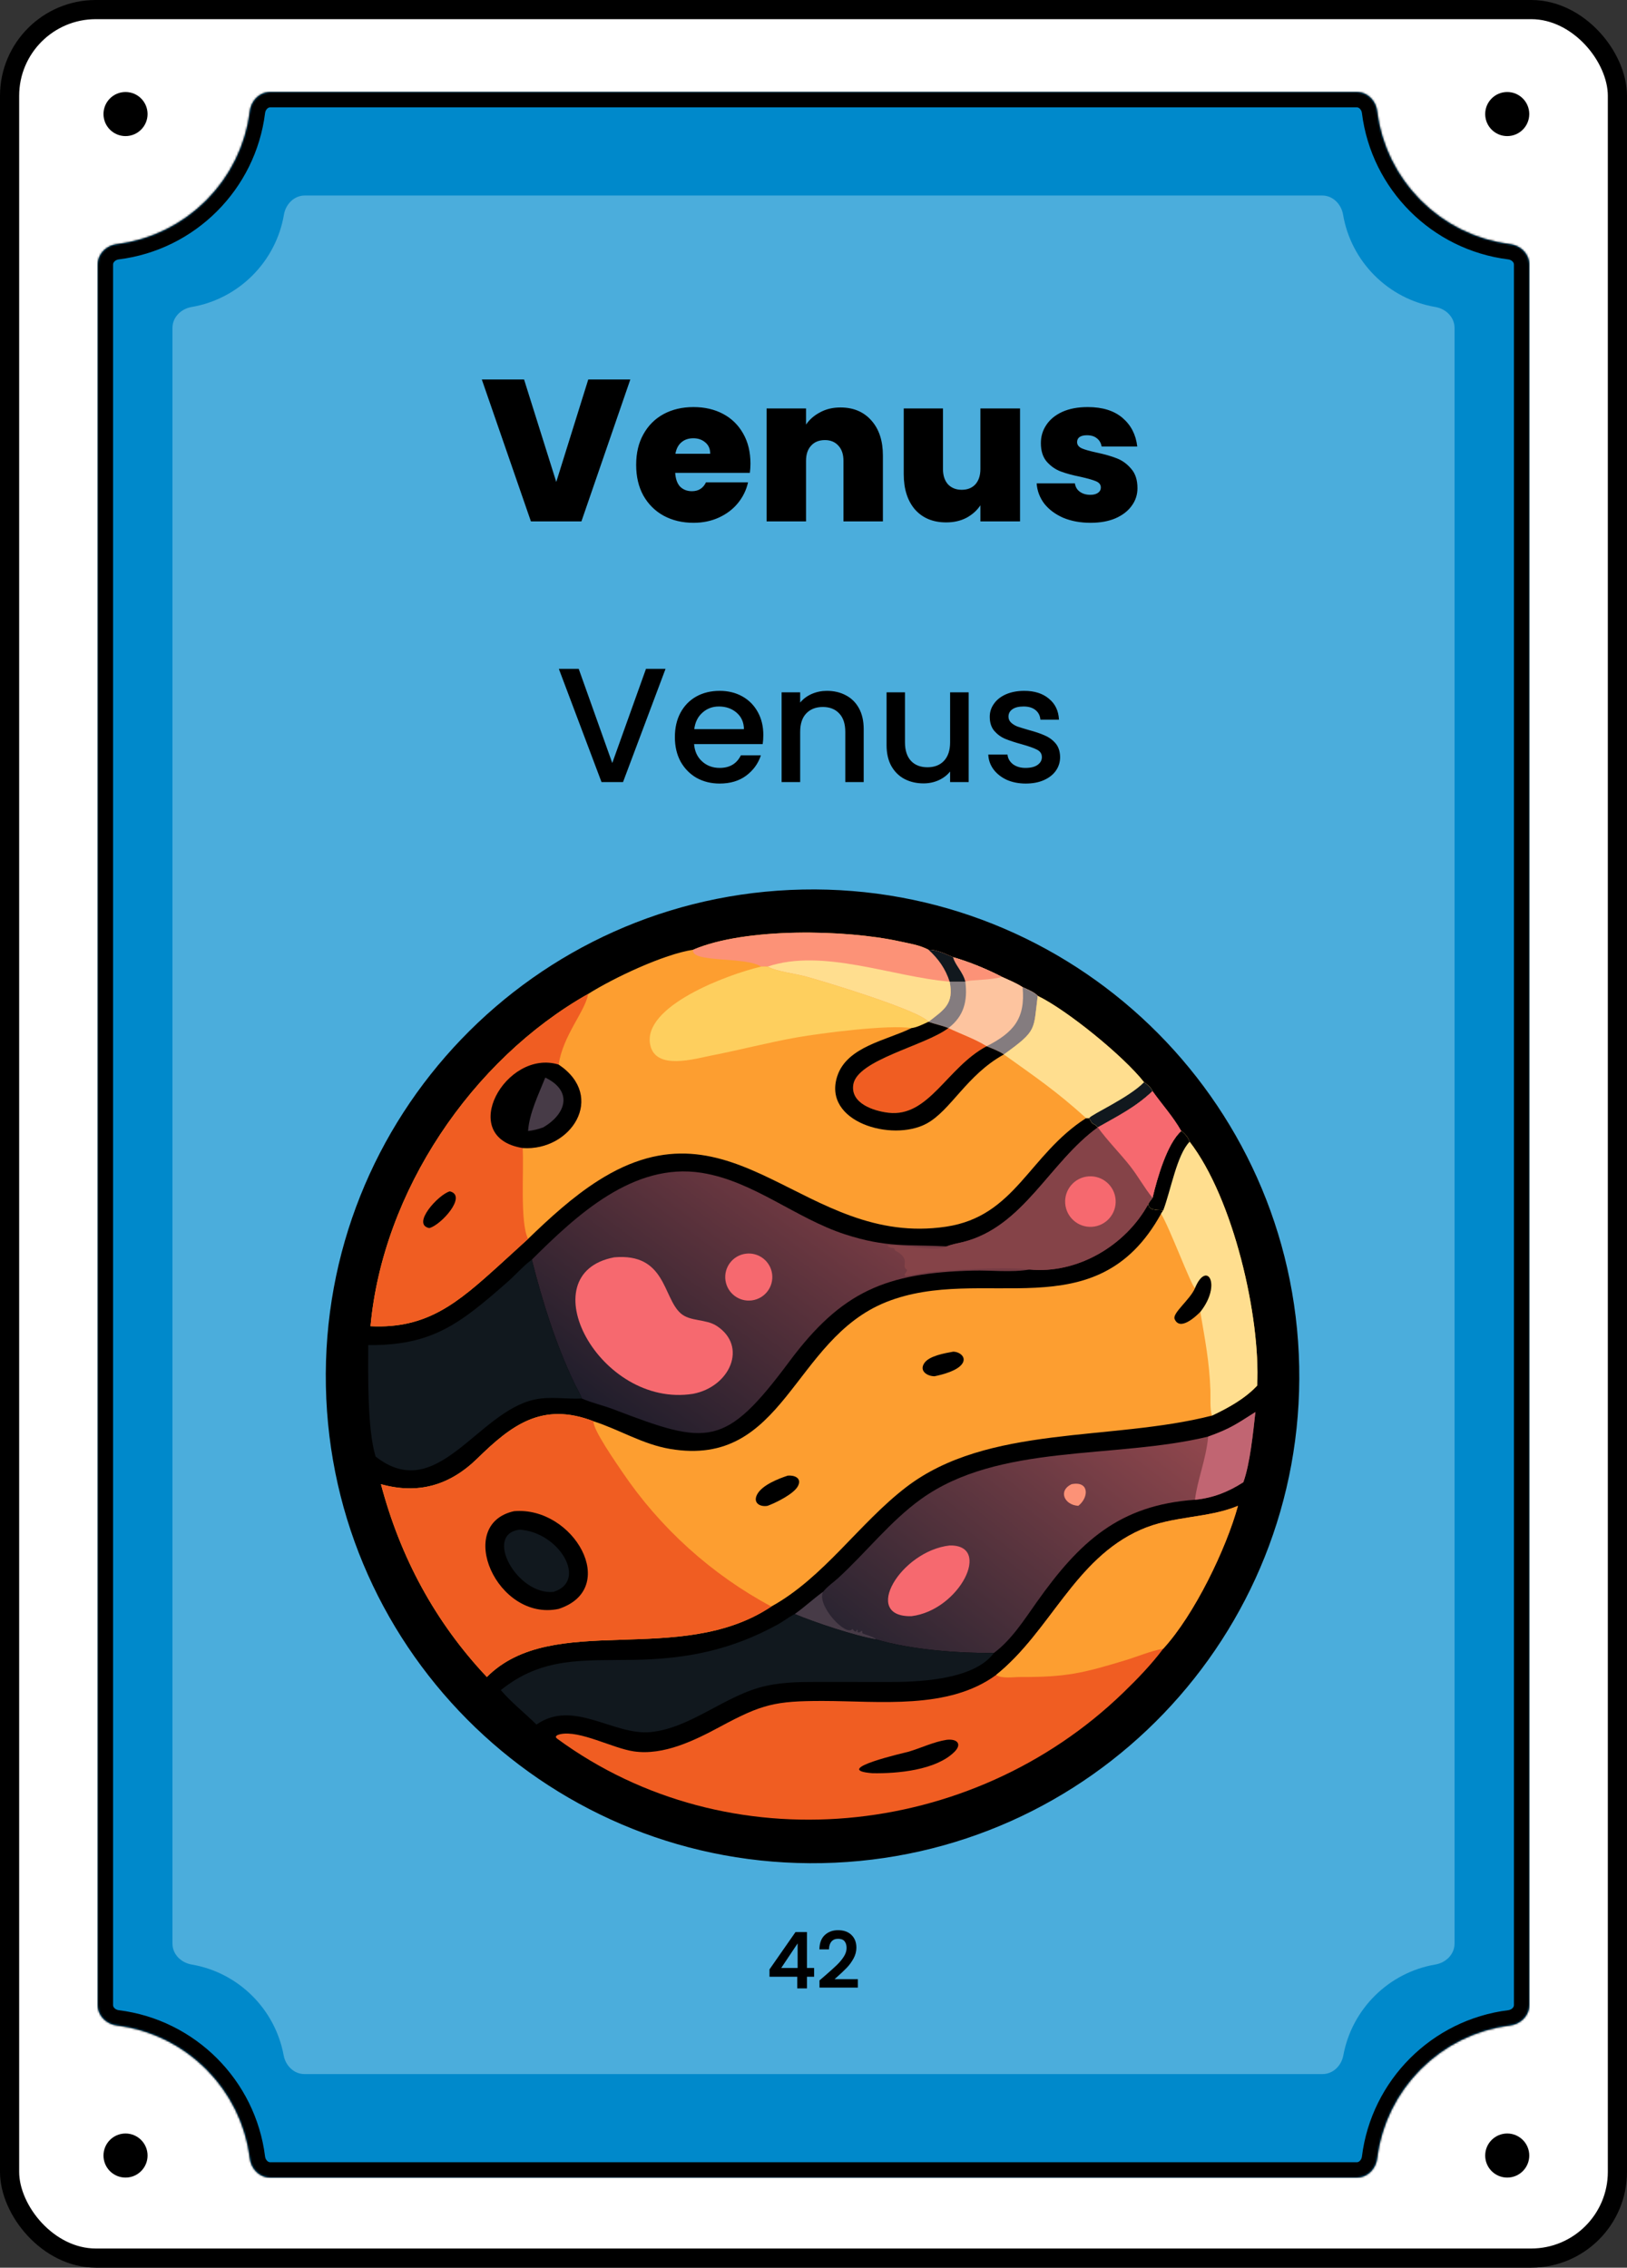 <svg width="849" height="1183" viewBox="0 0 849 1183" fill="none" xmlns="http://www.w3.org/2000/svg">
<rect x="0" y="0" width="849" height="1183" fill="#333333" stroke="none"/>
<rect x="5" y="5" width="839" height="1173" rx="45" fill="white"/>
<rect x="5" y="5" width="839" height="1173" rx="45" stroke="black" stroke-width="10"/>
<circle cx="786.5" cy="1124.5" r="11.5" fill="black"/>
<circle cx="786.5" cy="59.5" r="11.5" fill="black"/>
<path d="M77 1124.5C77 1130.85 71.851 1136 65.5 1136C59.149 1136 54 1130.85 54 1124.5C54 1118.15 59.149 1113 65.5 1113C71.851 1113 77 1118.15 77 1124.5Z" fill="black"/>
<path d="M77 59.5C77 65.851 71.851 71 65.5 71C59.149 71 54 65.851 54 59.5C54 53.149 59.149 48 65.5 48C71.851 48 77 53.149 77 59.5Z" fill="black"/>
<mask id="path-6-inside-1_97_43" fill="white">
<path d="M708 48C713.523 48 717.934 52.5 718.616 57.98C723.122 94.183 751.817 122.878 788.02 127.384C793.5 128.066 798 132.477 798 138V1046C798 1051.52 793.5 1055.93 788.02 1056.62C751.817 1061.12 723.122 1089.82 718.616 1126.02C717.934 1131.5 713.523 1136 708 1136H141C135.477 1136 131.066 1131.5 130.384 1126.02C125.878 1089.82 97.183 1061.12 60.98 1056.62C55.5 1055.93 51 1051.52 51 1046V138C51 132.477 55.5 128.066 60.98 127.384C97.183 122.878 125.878 94.183 130.384 57.98C131.066 52.5 135.477 48 141 48H708Z"/>
</mask>
<path d="M708 48C713.523 48 717.934 52.5 718.616 57.98C723.122 94.183 751.817 122.878 788.02 127.384C793.5 128.066 798 132.477 798 138V1046C798 1051.52 793.5 1055.93 788.02 1056.62C751.817 1061.12 723.122 1089.82 718.616 1126.02C717.934 1131.5 713.523 1136 708 1136H141C135.477 1136 131.066 1131.5 130.384 1126.02C125.878 1089.82 97.183 1061.12 60.98 1056.62C55.5 1055.93 51 1051.52 51 1046V138C51 132.477 55.5 128.066 60.98 127.384C97.183 122.878 125.878 94.183 130.384 57.98C131.066 52.5 135.477 48 141 48H708Z" fill="#0089CB"/>
<path d="M130.384 1126.02L138.322 1125.03L130.384 1126.02ZM718.616 1126.02L710.678 1125.03L718.616 1126.02ZM788.02 1056.62L789.008 1064.56L788.02 1056.62ZM718.616 57.98L726.555 56.992L718.616 57.98ZM718.616 57.98L710.678 58.968C715.635 98.806 747.194 130.365 787.032 135.322L788.02 127.384L789.008 119.445C756.44 115.392 730.608 89.56 726.555 56.992L718.616 57.98ZM798 138H790V1046H798H806V138H798ZM788.02 1056.62L787.032 1048.68C747.194 1053.64 715.635 1085.19 710.678 1125.03L718.616 1126.02L726.555 1127.01C730.608 1094.44 756.44 1068.61 789.008 1064.56L788.02 1056.62ZM708 1136V1128H141V1136V1144H708V1136ZM130.384 1126.02L138.322 1125.03C133.365 1085.19 101.806 1053.64 61.968 1048.68L60.98 1056.62L59.992 1064.56C92.56 1068.61 118.392 1094.44 122.445 1127.01L130.384 1126.02ZM51 1046H59V138H51H43V1046H51ZM60.98 127.384L61.968 135.322C101.806 130.365 133.365 98.806 138.322 58.968L130.384 57.98L122.445 56.992C118.392 89.56 92.56 115.392 59.992 119.445L60.98 127.384ZM141 48V56H708V48V40H141V48ZM130.384 57.98L138.322 58.968C138.438 58.039 138.872 57.231 139.427 56.696C139.954 56.189 140.494 56 141 56V48V40C130.84 40 123.547 48.133 122.445 56.992L130.384 57.98ZM51 138H59C59 137.494 59.189 136.954 59.696 136.427C60.231 135.872 61.039 135.438 61.968 135.322L60.98 127.384L59.992 119.445C51.133 120.547 43 127.84 43 138H51ZM60.98 1056.62L61.968 1048.68C61.039 1048.56 60.231 1048.13 59.696 1047.57C59.189 1047.05 59 1046.51 59 1046H51H43C43 1056.16 51.133 1063.45 59.992 1064.56L60.98 1056.62ZM141 1136V1128C140.494 1128 139.954 1127.81 139.427 1127.3C138.872 1126.77 138.438 1125.96 138.322 1125.03L130.384 1126.02L122.445 1127.01C123.547 1135.87 130.84 1144 141 1144V1136ZM718.616 1126.02L710.678 1125.03C710.562 1125.96 710.128 1126.77 709.573 1127.3C709.046 1127.81 708.506 1128 708 1128V1136V1144C718.16 1144 725.453 1135.87 726.555 1127.01L718.616 1126.02ZM798 1046H790C790 1046.51 789.811 1047.05 789.304 1047.57C788.769 1048.13 787.961 1048.56 787.032 1048.68L788.02 1056.62L789.008 1064.56C797.867 1063.45 806 1056.16 806 1046H798ZM788.02 127.384L787.032 135.322C787.961 135.438 788.769 135.872 789.304 136.427C789.811 136.954 790 137.494 790 138H798H806C806 127.84 797.867 120.547 789.008 119.445L788.02 127.384ZM718.616 57.98L726.555 56.992C725.453 48.133 718.16 40 708 40V48V56C708.506 56 709.046 56.189 709.573 56.696C710.128 57.231 710.562 58.039 710.678 58.968L718.616 57.98Z" fill="black" mask="url(#path-6-inside-1_97_43)"/>
<path d="M690 102C695.523 102 699.911 106.512 700.837 111.957C705.019 136.563 724.437 155.981 749.043 160.163C754.488 161.089 759 165.477 759 171V1014C759 1019.52 754.488 1023.91 749.043 1024.84C724.711 1028.97 705.454 1048 700.984 1072.22C699.993 1077.59 695.633 1082 690.175 1082H158.825C153.367 1082 149.007 1077.59 148.016 1072.22C143.546 1048 124.288 1028.97 99.957 1024.84C94.512 1023.91 90 1019.52 90 1014V171C90 165.477 94.512 161.089 99.957 160.163C124.563 155.981 143.981 136.563 148.163 111.957C149.089 106.512 153.477 102 159 102H690Z" fill="#4BADDC"/>
<path d="M347.29 348.925L325.105 408H313.885L291.615 348.925H301.985L319.495 398.055L337.09 348.925H347.29ZM398.319 383.435C398.319 385.192 398.205 386.778 397.979 388.195H362.194C362.477 391.935 363.865 394.938 366.359 397.205C368.852 399.472 371.912 400.605 375.539 400.605C380.752 400.605 384.435 398.423 386.589 394.06H397.044C395.627 398.367 393.049 401.908 389.309 404.685C385.625 407.405 381.035 408.765 375.539 408.765C371.062 408.765 367.039 407.773 363.469 405.79C359.955 403.75 357.179 400.917 355.139 397.29C353.155 393.607 352.164 389.357 352.164 384.54C352.164 379.723 353.127 375.502 355.054 371.875C357.037 368.192 359.785 365.358 363.299 363.375C366.869 361.392 370.949 360.4 375.539 360.4C379.959 360.4 383.897 361.363 387.354 363.29C390.81 365.217 393.502 367.937 395.429 371.45C397.355 374.907 398.319 378.902 398.319 383.435ZM388.204 380.375C388.147 376.805 386.872 373.943 384.379 371.79C381.885 369.637 378.797 368.56 375.114 368.56C371.77 368.56 368.909 369.637 366.529 371.79C364.149 373.887 362.732 376.748 362.279 380.375H388.204ZM431.484 360.4C435.168 360.4 438.454 361.165 441.344 362.695C444.291 364.225 446.586 366.492 448.229 369.495C449.873 372.498 450.694 376.125 450.694 380.375V408H441.089V381.82C441.089 377.627 440.041 374.425 437.944 372.215C435.848 369.948 432.986 368.815 429.359 368.815C425.733 368.815 422.843 369.948 420.689 372.215C418.593 374.425 417.544 377.627 417.544 381.82V408H407.854V361.165H417.544V366.52C419.131 364.593 421.143 363.092 423.579 362.015C426.073 360.938 428.708 360.4 431.484 360.4ZM505.47 361.165V408H495.78V402.475C494.25 404.402 492.238 405.932 489.745 407.065C487.308 408.142 484.701 408.68 481.925 408.68C478.241 408.68 474.926 407.915 471.98 406.385C469.09 404.855 466.795 402.588 465.095 399.585C463.451 396.582 462.63 392.955 462.63 388.705V361.165H472.235V387.26C472.235 391.453 473.283 394.683 475.38 396.95C477.476 399.16 480.338 400.265 483.965 400.265C487.591 400.265 490.453 399.16 492.55 396.95C494.703 394.683 495.78 391.453 495.78 387.26V361.165H505.47ZM535.255 408.765C531.572 408.765 528.257 408.113 525.31 406.81C522.42 405.45 520.125 403.637 518.425 401.37C516.725 399.047 515.818 396.468 515.705 393.635H525.735C525.905 395.618 526.84 397.29 528.54 398.65C530.297 399.953 532.478 400.605 535.085 400.605C537.805 400.605 539.902 400.095 541.375 399.075C542.905 397.998 543.67 396.638 543.67 394.995C543.67 393.238 542.82 391.935 541.12 391.085C539.477 390.235 536.842 389.3 533.215 388.28C529.702 387.317 526.84 386.382 524.63 385.475C522.42 384.568 520.493 383.18 518.85 381.31C517.263 379.44 516.47 376.975 516.47 373.915C516.47 371.422 517.207 369.155 518.68 367.115C520.153 365.018 522.25 363.375 524.97 362.185C527.747 360.995 530.92 360.4 534.49 360.4C539.817 360.4 544.095 361.76 547.325 364.48C550.612 367.143 552.368 370.798 552.595 375.445H542.905C542.735 373.348 541.885 371.677 540.355 370.43C538.825 369.183 536.757 368.56 534.15 368.56C531.6 368.56 529.645 369.042 528.285 370.005C526.925 370.968 526.245 372.243 526.245 373.83C526.245 375.077 526.698 376.125 527.605 376.975C528.512 377.825 529.617 378.505 530.92 379.015C532.223 379.468 534.15 380.063 536.7 380.8C540.1 381.707 542.877 382.642 545.03 383.605C547.24 384.512 549.138 385.872 550.725 387.685C552.312 389.498 553.133 391.907 553.19 394.91C553.19 397.573 552.453 399.953 550.98 402.05C549.507 404.147 547.41 405.79 544.69 406.98C542.027 408.17 538.882 408.765 535.255 408.765Z" fill="black"/>
<mask id="path-10-outside-2_97_43" maskUnits="userSpaceOnUse" x="401" y="1006" width="47" height="32" fill="black">
<rect fill="white" x="401" y="1006" width="47" height="32"/>
<path d="M401.84 1030.92V1027.48L415.28 1008.2H420.8V1026.96H424.52V1030.92H420.8V1037H416.32V1030.92H401.84ZM416.52 1012.84L407.08 1026.96H416.52V1012.84ZM430.818 1030.8C433.378 1028.59 435.392 1026.77 436.858 1025.36C438.352 1023.92 439.592 1022.43 440.578 1020.88C441.565 1019.33 442.058 1017.79 442.058 1016.24C442.058 1014.64 441.672 1013.39 440.898 1012.48C440.152 1011.57 438.965 1011.12 437.338 1011.12C435.765 1011.12 434.538 1011.63 433.658 1012.64C432.805 1013.63 432.352 1014.96 432.298 1016.64H427.898C427.978 1013.6 428.885 1011.28 430.618 1009.68C432.378 1008.05 434.605 1007.24 437.298 1007.24C440.205 1007.24 442.472 1008.04 444.098 1009.64C445.752 1011.24 446.578 1013.37 446.578 1016.04C446.578 1017.96 446.085 1019.81 445.098 1021.6C444.138 1023.36 442.978 1024.95 441.618 1026.36C440.285 1027.75 438.578 1029.36 436.498 1031.2L434.698 1032.8H447.378V1036.6H427.938V1033.28L430.818 1030.8Z"/>
</mask>
<path d="M401.84 1030.92V1027.48L415.28 1008.2H420.8V1026.96H424.52V1030.92H420.8V1037H416.32V1030.92H401.84ZM416.52 1012.84L407.08 1026.96H416.52V1012.84ZM430.818 1030.8C433.378 1028.59 435.392 1026.77 436.858 1025.36C438.352 1023.92 439.592 1022.43 440.578 1020.88C441.565 1019.33 442.058 1017.79 442.058 1016.24C442.058 1014.64 441.672 1013.39 440.898 1012.48C440.152 1011.57 438.965 1011.12 437.338 1011.12C435.765 1011.12 434.538 1011.63 433.658 1012.64C432.805 1013.63 432.352 1014.96 432.298 1016.64H427.898C427.978 1013.6 428.885 1011.28 430.618 1009.68C432.378 1008.05 434.605 1007.24 437.298 1007.24C440.205 1007.24 442.472 1008.04 444.098 1009.64C445.752 1011.24 446.578 1013.37 446.578 1016.04C446.578 1017.96 446.085 1019.81 445.098 1021.6C444.138 1023.36 442.978 1024.95 441.618 1026.36C440.285 1027.75 438.578 1029.36 436.498 1031.2L434.698 1032.8H447.378V1036.6H427.938V1033.28L430.818 1030.8Z" fill="black"/>
<path d="M401.84 1030.92H401.54V1031.22H401.84V1030.92ZM401.84 1027.48L401.594 1027.31L401.54 1027.39V1027.48H401.84ZM415.28 1008.2V1007.9H415.123L415.034 1008.03L415.28 1008.2ZM420.8 1008.2H421.1V1007.9H420.8V1008.2ZM420.8 1026.96H420.5V1027.26H420.8V1026.96ZM424.52 1026.96H424.82V1026.66H424.52V1026.96ZM424.52 1030.92V1031.22H424.82V1030.92H424.52ZM420.8 1030.92V1030.62H420.5V1030.92H420.8ZM420.8 1037V1037.3H421.1V1037H420.8ZM416.32 1037H416.02V1037.3H416.32V1037ZM416.32 1030.92H416.62V1030.62H416.32V1030.92ZM416.52 1012.84H416.82V1011.85L416.271 1012.67L416.52 1012.84ZM407.08 1026.96L406.831 1026.79L406.519 1027.26H407.08V1026.96ZM416.52 1026.96V1027.26H416.82V1026.96H416.52ZM401.84 1030.92H402.14V1027.48H401.84H401.54V1030.92H401.84ZM401.84 1027.48L402.086 1027.65L415.526 1008.37L415.28 1008.2L415.034 1008.03L401.594 1027.31L401.84 1027.48ZM415.28 1008.2V1008.5H420.8V1008.2V1007.9H415.28V1008.2ZM420.8 1008.2H420.5V1026.96H420.8H421.1V1008.2H420.8ZM420.8 1026.96V1027.26H424.52V1026.96V1026.66H420.8V1026.96ZM424.52 1026.96H424.22V1030.92H424.52H424.82V1026.96H424.52ZM424.52 1030.92V1030.62H420.8V1030.92V1031.22H424.52V1030.92ZM420.8 1030.92H420.5V1037H420.8H421.1V1030.92H420.8ZM420.8 1037V1036.7H416.32V1037V1037.3H420.8V1037ZM416.32 1037H416.62V1030.92H416.32H416.02V1037H416.32ZM416.32 1030.92V1030.62H401.84V1030.92V1031.22H416.32V1030.92ZM416.52 1012.84L416.271 1012.67L406.831 1026.79L407.08 1026.96L407.329 1027.13L416.769 1013.01L416.52 1012.84ZM407.08 1026.96V1027.26H416.52V1026.96V1026.66H407.08V1026.96ZM416.52 1026.96H416.82V1012.84H416.52H416.22V1026.96H416.52ZM430.818 1030.8L431.014 1031.03L431.015 1031.03L430.818 1030.8ZM436.858 1025.36L437.067 1025.58L437.067 1025.58L436.858 1025.36ZM440.898 1012.48L440.667 1012.67L440.67 1012.67L440.898 1012.48ZM433.658 1012.64L433.432 1012.44L433.432 1012.44L433.658 1012.64ZM432.298 1016.64V1016.94H432.589L432.598 1016.65L432.298 1016.64ZM427.898 1016.64L427.599 1016.63L427.59 1016.94H427.898V1016.64ZM430.618 1009.68L430.822 1009.9L430.822 1009.9L430.618 1009.68ZM444.098 1009.64L443.888 1009.85L443.89 1009.86L444.098 1009.64ZM445.098 1021.6L444.836 1021.45L444.835 1021.46L445.098 1021.6ZM441.618 1026.36L441.402 1026.15L441.402 1026.15L441.618 1026.36ZM436.498 1031.2L436.3 1030.98L436.299 1030.98L436.498 1031.2ZM434.698 1032.8L434.499 1032.58L433.909 1033.1H434.698V1032.8ZM447.378 1032.8H447.678V1032.5H447.378V1032.8ZM447.378 1036.6V1036.9H447.678V1036.6H447.378ZM427.938 1036.6H427.638V1036.9H427.938V1036.6ZM427.938 1033.28L427.743 1033.05L427.638 1033.14V1033.28H427.938ZM430.818 1030.8L431.015 1031.03C433.576 1028.81 435.594 1026.99 437.067 1025.58L436.858 1025.36L436.65 1025.14C435.189 1026.55 433.18 1028.36 430.622 1030.57L430.818 1030.8ZM436.858 1025.36L437.067 1025.58C438.575 1024.12 439.83 1022.61 440.831 1021.04L440.578 1020.88L440.326 1020.72C439.353 1022.24 438.129 1023.72 436.65 1025.14L436.858 1025.36ZM440.578 1020.88L440.831 1021.04C441.843 1019.46 442.358 1017.85 442.358 1016.24H442.058H441.758C441.758 1017.72 441.287 1019.21 440.326 1020.72L440.578 1020.88ZM442.058 1016.24H442.358C442.358 1014.59 441.96 1013.26 441.127 1012.29L440.898 1012.48L440.67 1012.67C441.383 1013.51 441.758 1014.69 441.758 1016.24H442.058ZM440.898 1012.48L441.13 1012.29C440.307 1011.29 439.018 1010.82 437.338 1010.82V1011.12V1011.42C438.912 1011.42 439.997 1011.86 440.667 1012.67L440.898 1012.48ZM437.338 1011.12V1010.82C435.695 1010.82 434.379 1011.35 433.432 1012.44L433.658 1012.64L433.885 1012.84C434.698 1011.9 435.835 1011.42 437.338 1011.42V1011.12ZM433.658 1012.64L433.432 1012.44C432.522 1013.5 432.053 1014.9 431.999 1016.63L432.298 1016.64L432.598 1016.65C432.65 1015.02 433.089 1013.76 433.885 1012.84L433.658 1012.64ZM432.298 1016.64V1016.34H427.898V1016.64V1016.94H432.298V1016.64ZM427.898 1016.64L428.198 1016.65C428.277 1013.66 429.164 1011.43 430.822 1009.9L430.618 1009.68L430.415 1009.46C428.606 1011.13 427.68 1013.54 427.599 1016.63L427.898 1016.64ZM430.618 1009.68L430.822 1009.9C432.52 1008.33 434.671 1007.54 437.298 1007.54V1007.24V1006.94C434.54 1006.94 432.237 1007.78 430.415 1009.46L430.618 1009.68ZM437.298 1007.24V1007.54C440.149 1007.54 442.332 1008.32 443.888 1009.85L444.098 1009.64L444.309 1009.43C442.612 1007.76 440.261 1006.94 437.298 1006.94V1007.24ZM444.098 1009.64L443.89 1009.86C445.475 1011.39 446.278 1013.44 446.278 1016.04H446.578H446.878C446.878 1013.31 446.028 1011.09 444.307 1009.42L444.098 1009.64ZM446.578 1016.04H446.278C446.278 1017.91 445.8 1019.71 444.836 1021.45L445.098 1021.6L445.361 1021.75C446.371 1019.92 446.878 1018.01 446.878 1016.04H446.578ZM445.098 1021.6L444.835 1021.46C443.888 1023.19 442.743 1024.76 441.402 1026.15L441.618 1026.36L441.835 1026.57C443.214 1025.14 444.389 1023.53 445.362 1021.74L445.098 1021.6ZM441.618 1026.36L441.402 1026.15C440.076 1027.53 438.376 1029.14 436.3 1030.98L436.498 1031.2L436.697 1031.42C438.781 1029.58 440.494 1027.96 441.835 1026.57L441.618 1026.36ZM436.498 1031.2L436.299 1030.98L434.499 1032.58L434.698 1032.8L434.898 1033.02L436.698 1031.42L436.498 1031.2ZM434.698 1032.8V1033.1H447.378V1032.8V1032.5H434.698V1032.8ZM447.378 1032.8H447.078V1036.6H447.378H447.678V1032.8H447.378ZM447.378 1036.6V1036.3H427.938V1036.6V1036.9H447.378V1036.6ZM427.938 1036.6H428.238V1033.28H427.938H427.638V1036.6H427.938ZM427.938 1033.28L428.134 1033.51L431.014 1031.03L430.818 1030.8L430.623 1030.57L427.743 1033.05L427.938 1033.28Z" fill="black" mask="url(#path-10-outside-2_97_43)"/>
<path d="M328.91 197.975L303.395 272H277.04L251.42 197.975H273.47L290.27 251.42L306.965 197.975H328.91ZM391.602 241.865C391.602 243.475 391.497 245.085 391.287 246.695H352.332C352.542 249.915 353.417 252.33 354.957 253.94C356.567 255.48 358.597 256.25 361.047 256.25C364.477 256.25 366.927 254.71 368.397 251.63H390.342C389.432 255.69 387.647 259.33 384.987 262.55C382.397 265.7 379.107 268.185 375.117 270.005C371.127 271.825 366.717 272.735 361.887 272.735C356.077 272.735 350.897 271.51 346.347 269.06C341.867 266.61 338.332 263.11 335.742 258.56C333.222 254.01 331.962 248.655 331.962 242.495C331.962 236.335 333.222 231.015 335.742 226.535C338.262 221.985 341.762 218.485 346.242 216.035C350.792 213.585 356.007 212.36 361.887 212.36C367.697 212.36 372.842 213.55 377.322 215.93C381.802 218.31 385.302 221.74 387.822 226.22C390.342 230.63 391.602 235.845 391.602 241.865ZM370.602 236.72C370.602 234.2 369.762 232.24 368.082 230.84C366.402 229.37 364.302 228.635 361.782 228.635C359.262 228.635 357.197 229.335 355.587 230.735C353.977 232.065 352.927 234.06 352.437 236.72H370.602ZM438.56 212.57C445.35 212.57 450.74 214.845 454.73 219.395C458.72 223.875 460.715 229.965 460.715 237.665V272H440.135V240.395C440.135 237.035 439.26 234.41 437.51 232.52C435.76 230.56 433.415 229.58 430.475 229.58C427.395 229.58 424.98 230.56 423.23 232.52C421.48 234.41 420.605 237.035 420.605 240.395V272H400.025V213.095H420.605V221.495C422.425 218.835 424.875 216.7 427.955 215.09C431.035 213.41 434.57 212.57 438.56 212.57ZM532.277 213.095V272H511.592V263.6C509.842 266.26 507.427 268.43 504.347 270.11C501.267 271.72 497.732 272.525 493.742 272.525C486.882 272.525 481.457 270.285 477.467 265.805C473.547 261.255 471.587 255.095 471.587 247.325V213.095H492.062V244.7C492.062 248.06 492.937 250.72 494.687 252.68C496.507 254.57 498.887 255.515 501.827 255.515C504.837 255.515 507.217 254.57 508.967 252.68C510.717 250.72 511.592 248.06 511.592 244.7V213.095H532.277ZM569.084 272.735C563.764 272.735 559.004 271.86 554.804 270.11C550.674 268.29 547.384 265.84 544.934 262.76C542.554 259.61 541.224 256.075 540.944 252.155H560.894C561.174 254.045 562.049 255.515 563.519 256.565C564.989 257.615 566.809 258.14 568.979 258.14C570.659 258.14 571.989 257.79 572.969 257.09C573.949 256.39 574.439 255.48 574.439 254.36C574.439 252.89 573.634 251.805 572.024 251.105C570.414 250.405 567.754 249.635 564.044 248.795C559.844 247.955 556.344 247.01 553.544 245.96C550.744 244.91 548.294 243.195 546.194 240.815C544.164 238.435 543.149 235.215 543.149 231.155C543.149 227.655 544.094 224.505 545.984 221.705C547.874 218.835 550.639 216.56 554.279 214.88C557.989 213.2 562.434 212.36 567.614 212.36C575.314 212.36 581.369 214.25 585.779 218.03C590.189 221.81 592.744 226.78 593.444 232.94H574.859C574.509 231.05 573.669 229.615 572.339 228.635C571.079 227.585 569.364 227.06 567.194 227.06C565.514 227.06 564.219 227.375 563.309 228.005C562.469 228.635 562.049 229.51 562.049 230.63C562.049 232.03 562.854 233.115 564.464 233.885C566.074 234.585 568.664 235.32 572.234 236.09C576.504 237 580.039 238.015 582.839 239.135C585.709 240.255 588.194 242.075 590.294 244.595C592.464 247.045 593.549 250.405 593.549 254.675C593.549 258.105 592.534 261.185 590.504 263.915C588.544 266.645 585.709 268.815 581.999 270.425C578.359 271.965 574.054 272.735 569.084 272.735Z" fill="black"/>
<path d="M418.825 464.054C559.086 461.195 675.102 572.59 677.947 712.851C680.791 853.112 569.385 969.118 429.123 971.948C288.881 974.776 172.897 863.39 170.053 723.149C167.21 582.909 278.585 466.912 418.825 464.054Z" fill="black"/>
<path d="M616.401 590.025C618.207 591.168 620.098 593.566 620.771 595.619C643.605 625.17 657.82 686.964 656.015 722.845C649.597 729.715 640.851 734.507 632.417 738.496C579.745 751.973 515.455 743.125 472.793 775.867C448.18 794.757 429.92 822.934 402.503 838.08C354.631 870.025 288.596 840.203 254.051 874.849C226.996 846.147 208.87 812.349 198.786 774.277C217.987 779.642 234.52 775.088 249.081 760.865C266.714 743.642 282.791 731.064 309.743 741.451C323.338 745.837 335.303 753.439 349.633 755.87C409.566 766.034 413.431 698.821 462.4 679.269C512.862 659.121 571.891 694.818 605.854 633.208L606.999 631.419C603.066 631.155 599.45 631.353 599.189 628.177C599.65 627.071 600.717 625.901 601.42 624.907C603.823 614.665 609.002 596.566 616.401 590.025Z" fill="#FD9E30"/>
<path d="M198.786 774.277C217.987 779.642 234.52 775.088 249.081 760.865C266.714 743.642 282.791 731.064 309.743 741.452C308.995 745.287 321.904 763.717 324.725 767.9C344.429 797.103 371.446 821.495 402.503 838.08C354.631 870.026 288.596 840.203 254.051 874.849C226.996 846.147 208.87 812.349 198.786 774.277Z" fill="#F05D22"/>
<path d="M268.185 788.366C299.351 785.602 323.852 828.773 291.504 839.334C259.35 846.102 237.124 795.297 268.185 788.366Z" fill="black"/>
<path d="M271.208 797.998C291.842 799.273 306.988 824.841 288.784 830.457C269.751 832.265 252.225 800.198 271.208 797.998Z" fill="#11181E"/>
<path d="M616.401 590.025C618.207 591.168 620.098 593.566 620.772 595.619C643.605 625.17 657.82 686.964 656.016 722.845C649.598 729.715 640.851 734.507 632.417 738.496C631.264 734.842 631.758 729.294 631.62 725.38C631.103 710.579 628.818 698.935 626.343 684.395C637.767 669.943 629.627 657.269 623.567 672.014C621.69 670.981 610.191 640.009 605.854 633.208L606.999 631.419C603.066 631.155 599.451 631.353 599.189 628.177C599.65 627.071 600.717 625.901 601.42 624.907C603.823 614.665 609.002 596.566 616.401 590.025Z" fill="#FFDE8F"/>
<path d="M616.401 590.025C618.207 591.168 620.098 593.566 620.772 595.619C614.079 602.467 610.978 620.943 606.999 631.419C603.066 631.155 599.451 631.353 599.189 628.177C599.65 627.071 600.717 625.901 601.42 624.907C603.823 614.665 609.002 596.566 616.401 590.025Z" fill="black"/>
<path d="M623.567 672.014C629.627 657.269 637.767 669.943 626.342 684.395C623.823 686.945 615.636 694.529 612.937 688.101C611.653 685.044 620.925 678.096 623.567 672.014Z" fill="black"/>
<path d="M411.04 769.816C414.328 769.476 418.569 770.939 416.416 775.194C414.318 779.342 404.824 783.982 400.543 785.559C396.638 786.273 392.66 784.056 395.151 779.505C397.772 774.716 406.127 771.431 411.04 769.816Z" fill="black"/>
<path d="M497.348 705.142C500.491 705.108 504.437 707.789 502.208 711.286C499.799 715.067 491.833 717.12 487.684 717.958C484 718.008 479.446 715.258 482.358 711.052C484.98 707.262 493.118 705.929 497.348 705.142Z" fill="black"/>
<path d="M361.647 495.469C389.042 483.685 441.609 484.973 469.407 491.088C474.491 492.207 479.882 492.981 484.523 495.469C488.61 495.327 493.641 497.764 497.348 499.367C505.943 501.858 514.859 505.527 522.798 509.619C526.415 511.266 530.29 512.796 533.607 515.001C536.197 516.236 539.521 517.455 541.52 519.531C556.907 527.004 586.406 551.043 596.999 564.585C598.476 565.505 600.788 567.556 601.42 569.214C592.521 577.655 583.397 582.144 572.88 588.116C570.316 585.345 570.43 587.562 568.353 583.294H566.762C536.793 602.486 529.858 634.566 493.6 639.945C419.838 650.889 383.935 570.169 312.085 615.96C298.756 624.454 286.9 635.365 275.559 646.303L260.463 660.064C238.864 679.61 222.917 693.332 193.341 691.851C199.724 621.692 246.137 552.833 306.938 518.495C320.315 510.063 346.239 497.838 361.647 495.469Z" fill="#FD9E30"/>
<path d="M193.341 691.851C199.724 621.692 246.137 552.833 306.938 518.495C305.291 527.793 293.866 539.917 291.504 555.376C316.525 572.117 297.894 600.685 272.724 598.899C273.483 609.744 271.214 637.893 275.559 646.303L260.463 660.065C238.864 679.61 222.917 693.332 193.341 691.851Z" fill="#F05D22"/>
<path d="M272.724 598.899C237.944 593.366 263.919 546.908 291.504 555.376C316.525 572.117 297.894 600.685 272.724 598.899Z" fill="black"/>
<path d="M284.535 562.151C299.123 569.207 295.406 581.131 283.502 588.116C280.893 589.095 278.326 589.709 275.56 590.025C276.157 580.762 281.127 570.757 284.535 562.151Z" fill="#473B47"/>
<path d="M234.705 621.503C244.057 623.7 230.123 639.166 223.996 640.665C214.51 638.75 228.782 623.149 234.705 621.503Z" fill="black"/>
<path d="M361.647 495.469C389.043 483.685 441.609 484.973 469.407 491.088C474.491 492.207 479.882 492.981 484.523 495.469C488.611 495.327 493.641 497.764 497.348 499.367C505.943 501.858 514.859 505.527 522.798 509.619C526.415 511.266 530.29 512.796 533.607 515.001C536.198 516.236 539.522 517.455 541.52 519.531C539.165 537.405 541.477 537.414 523.847 550.078C521.304 548.288 517.702 546.997 514.826 545.804C508.596 541.923 501.458 539.54 494.87 536.331C491.563 534.94 487.899 534.324 484.523 533.051C479.655 527.056 430.757 512.205 420.427 509.407C414.809 507.886 405.264 506.833 400.543 504.249C399.428 504.211 398.327 504.162 397.215 504.249C388.789 498.824 360.384 502.472 361.647 495.469Z" fill="#FC9277"/>
<path d="M497.348 499.367C505.943 501.858 514.859 505.527 522.798 509.619C526.415 511.266 530.289 512.796 533.607 515C536.197 516.236 539.521 517.455 541.52 519.53C539.165 537.405 541.477 537.414 523.847 550.078C521.303 548.288 517.702 546.997 514.826 545.804C508.596 541.923 501.458 539.54 494.87 536.331C491.563 534.94 487.898 534.324 484.523 533.051C492.574 526.707 497.91 523.864 495.533 512.088H503.725C502.58 507.206 498.215 503.157 497.348 499.367Z" fill="#FDC49F"/>
<path d="M533.607 515.001C536.198 516.236 539.522 517.456 541.521 519.531C539.165 537.405 541.477 537.415 523.847 550.079C521.304 548.289 517.703 546.998 514.827 545.805C528.896 538.631 535.154 531.361 533.607 515.001Z" fill="#847C7F"/>
<path d="M495.533 512.088H503.725C505.003 522.134 503.005 530.156 494.87 536.331C491.563 534.94 487.898 534.324 484.523 533.05C492.574 526.707 497.91 523.864 495.533 512.088Z" fill="#847C7F"/>
<path d="M497.348 499.367C505.943 501.858 514.859 505.527 522.798 509.619C517.355 511.394 505.736 511.112 503.725 512.088C502.58 507.206 498.215 503.157 497.348 499.367Z" fill="#FC9277"/>
<path d="M400.542 504.249C429.484 494.542 465.773 509.654 495.533 512.088C497.91 523.864 492.574 526.707 484.523 533.051C479.655 527.055 430.757 512.205 420.426 509.407C414.809 507.886 405.264 506.832 400.542 504.249Z" fill="#FFDE8F"/>
<path d="M484.523 495.47C488.61 495.327 493.641 497.765 497.348 499.368C498.215 503.158 502.58 507.206 503.725 512.089H495.533C493.369 505.373 489.714 500.227 484.523 495.47Z" fill="#11181E"/>
<path d="M400.543 504.249C405.264 506.832 414.809 507.886 420.427 509.407C430.758 512.204 479.655 527.055 484.523 533.05C481.804 534.247 478.588 535.995 475.632 536.331C463.474 534.386 427.652 539.098 415.804 541.195C400.914 543.829 386.243 547.716 371.386 550.606C362.554 552.324 342.408 558.467 339.366 545.374C334.642 525.051 379.522 508.369 397.215 504.249C398.327 504.161 399.428 504.211 400.543 504.249Z" fill="#FECF5E"/>
<path d="M523.847 550.078C541.477 537.414 539.165 537.405 541.52 519.53C556.907 527.004 586.406 551.042 596.999 564.585C598.476 565.504 600.788 567.556 601.42 569.214C592.521 577.654 583.397 582.143 572.88 588.116C570.316 585.344 570.43 587.561 568.353 583.294H566.762C550.911 568.958 540.366 561.932 523.847 550.078Z" fill="#FFDE8F"/>
<path d="M596.999 564.585C598.476 565.504 600.788 567.556 601.419 569.214C592.521 577.655 583.397 582.144 572.88 588.116C570.316 585.345 570.429 587.561 568.353 583.294C569.613 581.306 588.991 572.747 596.999 564.585Z" fill="#11181E"/>
<path d="M494.87 536.331C501.458 539.54 508.596 541.923 514.826 545.805C494.077 556.867 484.713 582.951 463.618 580.495C455.933 579.601 443.741 575.653 445.268 565.83C447.289 552.826 482.916 545.522 494.87 536.331Z" fill="#F05D22"/>
<path d="M484.523 533.051C487.898 534.324 491.563 534.94 494.87 536.331C482.917 545.522 447.289 552.826 445.268 565.83C443.741 575.653 455.933 579.601 463.618 580.495C484.713 582.951 494.077 556.867 514.826 545.805C517.702 546.998 521.303 548.288 523.847 550.078C504.405 560.784 496.18 579.33 483.446 586.18C465.45 595.859 429.06 585.324 436.912 561.388C441.998 545.885 462.854 542.705 475.632 536.331C478.587 535.995 481.804 534.248 484.523 533.051Z" fill="black"/>
<path d="M601.42 569.214C606.404 576.218 612.14 582.493 616.401 590.025C609.002 596.566 603.823 614.665 601.42 624.907C600.717 625.901 599.65 627.071 599.189 628.177C587.322 649.87 562.174 664.659 537.319 662.293C527.567 663.922 517.4 662.587 507.558 662.846C462.412 664.034 439.241 673.513 411.842 710.345C378.218 755.542 369.253 754.027 320.224 735.253C314.748 733.156 308.98 731.943 303.609 729.569C302.639 726.938 300.942 724.195 299.726 721.635C289.891 700.923 283.141 679.335 277.52 657.123C300.881 633.892 330.535 606.257 366.049 611.828C393.118 616.074 415.199 635.591 440.988 643.939C462.804 651 473.318 649.154 493.991 650.215C496.707 649.106 499.742 648.639 502.586 647.926C534.112 640.011 547.568 606.41 572.88 588.116C583.397 582.143 592.521 577.654 601.42 569.214Z" fill="url(#paint0_linear_97_43)"/>
<path d="M601.42 569.214C606.405 576.218 612.141 582.493 616.401 590.025C609.002 596.566 603.823 614.665 601.42 624.907C600.717 625.901 599.65 627.071 599.189 628.177C587.323 649.87 562.174 664.659 537.319 662.293C526.131 660.765 496.144 662.437 485.346 663.587C480.985 664.051 476.784 665.216 472.505 665.672L472.062 665.195C472.196 663.993 473.22 663.586 473.335 662.434C469.608 660.452 476.088 656.991 466.887 652.255L466.86 651.52C465.51 650.39 465.399 651.841 462.979 649.832C467.358 648.629 488.763 653.345 493.992 650.215C496.708 649.106 499.742 648.639 502.587 647.926C534.112 640.011 547.568 606.41 572.881 588.116C583.398 582.143 592.521 577.654 601.42 569.214Z" fill="#854348"/>
<path d="M601.42 569.214C606.404 576.218 612.141 582.493 616.401 590.025C609.002 596.566 603.823 614.665 601.42 624.907C597.165 619.72 593.917 613.675 589.749 608.362C584.502 601.672 577.648 594.83 572.88 588.116C583.398 582.143 592.521 577.654 601.42 569.214Z" fill="#F6696F"/>
<path d="M567.999 613.689C575.295 613.135 581.646 618.628 582.152 625.927C582.658 633.226 577.124 639.543 569.822 640.001C562.586 640.454 556.34 634.982 555.84 627.749C555.339 620.518 560.77 614.236 567.999 613.689Z" fill="#F6696F"/>
<path d="M320.49 655.923C347.486 653.543 345.827 676.841 355.179 685.125C360.12 689.503 368.242 687.971 373.949 691.674C390.35 702.315 380.924 723.465 361.647 727.127C312.821 734.855 275.484 664.452 320.49 655.923Z" fill="#F6696F"/>
<path d="M389.037 654.048C395.747 653.116 401.944 657.794 402.889 664.502C403.833 671.21 399.169 677.417 392.463 678.374C385.737 679.335 379.508 674.654 378.561 667.927C377.614 661.2 382.308 654.98 389.037 654.048Z" fill="#F6696F"/>
<path d="M519.805 873.774C548.127 851.041 560.638 813.373 595.193 798.056C612.019 790.597 630.144 792.188 646.003 785.559C639.881 807.869 623.259 842.432 606.999 860.1C600.788 868.374 593.553 875.856 586.128 883.039C506.697 959.886 380.031 972.505 290.736 907.026C289.072 905.806 290.959 904.985 292.282 904.699C302.57 902.472 319.603 912.039 330.757 913.662C346.276 915.921 362.519 907.925 375.73 900.807C397.653 888.993 404.465 887.345 429.271 887.355C458.949 887.368 494.878 892.106 519.805 873.774Z" fill="#F05D22"/>
<path d="M519.805 873.774C548.127 851.041 560.637 813.373 595.193 798.056C612.019 790.597 630.144 792.188 646.002 785.559C639.88 807.869 623.258 842.432 606.999 860.1C600.231 861.314 593.839 864.12 587.284 866.112C564.844 872.932 556.226 874.962 532.509 874.856C529.088 874.841 522.612 875.884 519.805 873.774Z" fill="#FD9E30"/>
<path d="M493.991 907.625C499.441 906.996 502.235 909.813 497.932 914.02C488.318 923.42 468.534 925.292 455.286 925.046C432.475 923.296 472.973 914.164 473.978 913.868C480.668 911.896 487.063 908.708 493.991 907.625Z" fill="black"/>
<path d="M630.46 749.439C642.178 745.252 645.284 742.825 655.089 736.646C653.927 747.042 652.332 763.519 648.799 773.245C640.934 778.323 632.941 781.468 623.567 782.4C584.112 785.14 563.376 804.161 540.955 835.849C534.463 845.022 527.76 855.561 518.626 862.327C500.257 862.471 475.129 860.623 457.177 855.232C445.962 853.356 424.761 846.22 414.779 841.994C419.872 838.392 424.419 834.095 429.483 830.457C431.384 827.885 435.076 825.339 437.482 823.132C452.036 809.779 464.631 793.508 480.651 782.005C521.36 752.777 581.539 761.289 630.46 749.439Z" fill="url(#paint1_linear_97_43)"/>
<path d="M630.46 749.439C642.178 745.252 645.284 742.825 655.089 736.646C653.926 747.042 652.332 763.519 648.799 773.245C640.933 778.323 632.941 781.468 623.566 782.4C624.783 772.035 629.248 761.816 630.46 749.439Z" fill="#C16572"/>
<path d="M429.483 830.457C425.955 837.406 441.627 854.181 444.814 849.765L445.013 850.004C445.507 850.584 445.813 851.003 446.58 851.211L447.204 850.194L447.584 850.365L447.369 851.213L448.012 851.647C448.686 851.511 449.024 851.229 449.555 850.803L450.02 850.971L449.971 852.042C451.639 852.799 456.2 853.98 457.177 855.231C445.962 853.355 424.761 846.22 414.779 841.994C419.872 838.392 424.419 834.095 429.483 830.457Z" fill="#473B47"/>
<path d="M495.534 806.246C517.962 805.717 500.749 840.038 475.633 843.123C449.286 843.755 469.927 809.134 495.534 806.246Z" fill="#F6696F"/>
<path d="M559.14 774.277C568.41 772.418 568.345 781.096 562.691 785.559C555.336 785.147 552.034 777.64 559.14 774.277Z" fill="#FC9277"/>
<path d="M261.334 881.693C283.112 864.175 304.304 866.353 330.883 865.911C358.409 865.451 381.577 860.796 405.91 847.422C408.755 845.858 411.349 843.772 414.209 842.287L414.779 841.995C424.761 846.221 445.962 853.356 457.176 855.232C475.129 860.624 500.257 862.472 518.626 862.328C508.016 876.79 477.782 877.562 461.973 877.466L430.165 877.425C419.519 877.501 410.255 877.177 399.714 879.494C378.669 884.119 360.754 901.435 339.64 903.578C320.123 905.558 299.277 886.18 279.931 899.667C273.796 893.593 266.966 888.287 261.334 881.693Z" fill="#11181E"/>
<path d="M192.133 701.716C225.414 701.971 239.712 690.862 264.942 668.674C269.015 665.092 272.718 660.782 277.015 657.503L277.52 657.124C283.141 679.336 289.891 700.923 299.726 721.636C300.942 724.196 302.639 726.938 303.609 729.57C295.302 729.998 287.177 728.332 278.928 730.122C248.875 736.646 228.044 785.015 195.98 759.838C191.608 745.426 192.12 716.763 192.133 701.716Z" fill="#11181E"/>
<defs>
<linearGradient id="paint0_linear_97_43" x1="317.273" y1="739.269" x2="412.407" y2="611.025" gradientUnits="userSpaceOnUse">
<stop stop-color="#1F1D2B"/>
<stop offset="1" stop-color="#753B43"/>
</linearGradient>
<linearGradient id="paint1_linear_97_43" x1="473.407" y1="874.983" x2="590.977" y2="720.961" gradientUnits="userSpaceOnUse">
<stop stop-color="#2A2431"/>
<stop offset="1" stop-color="#91474D"/>
</linearGradient>
</defs>
</svg>
